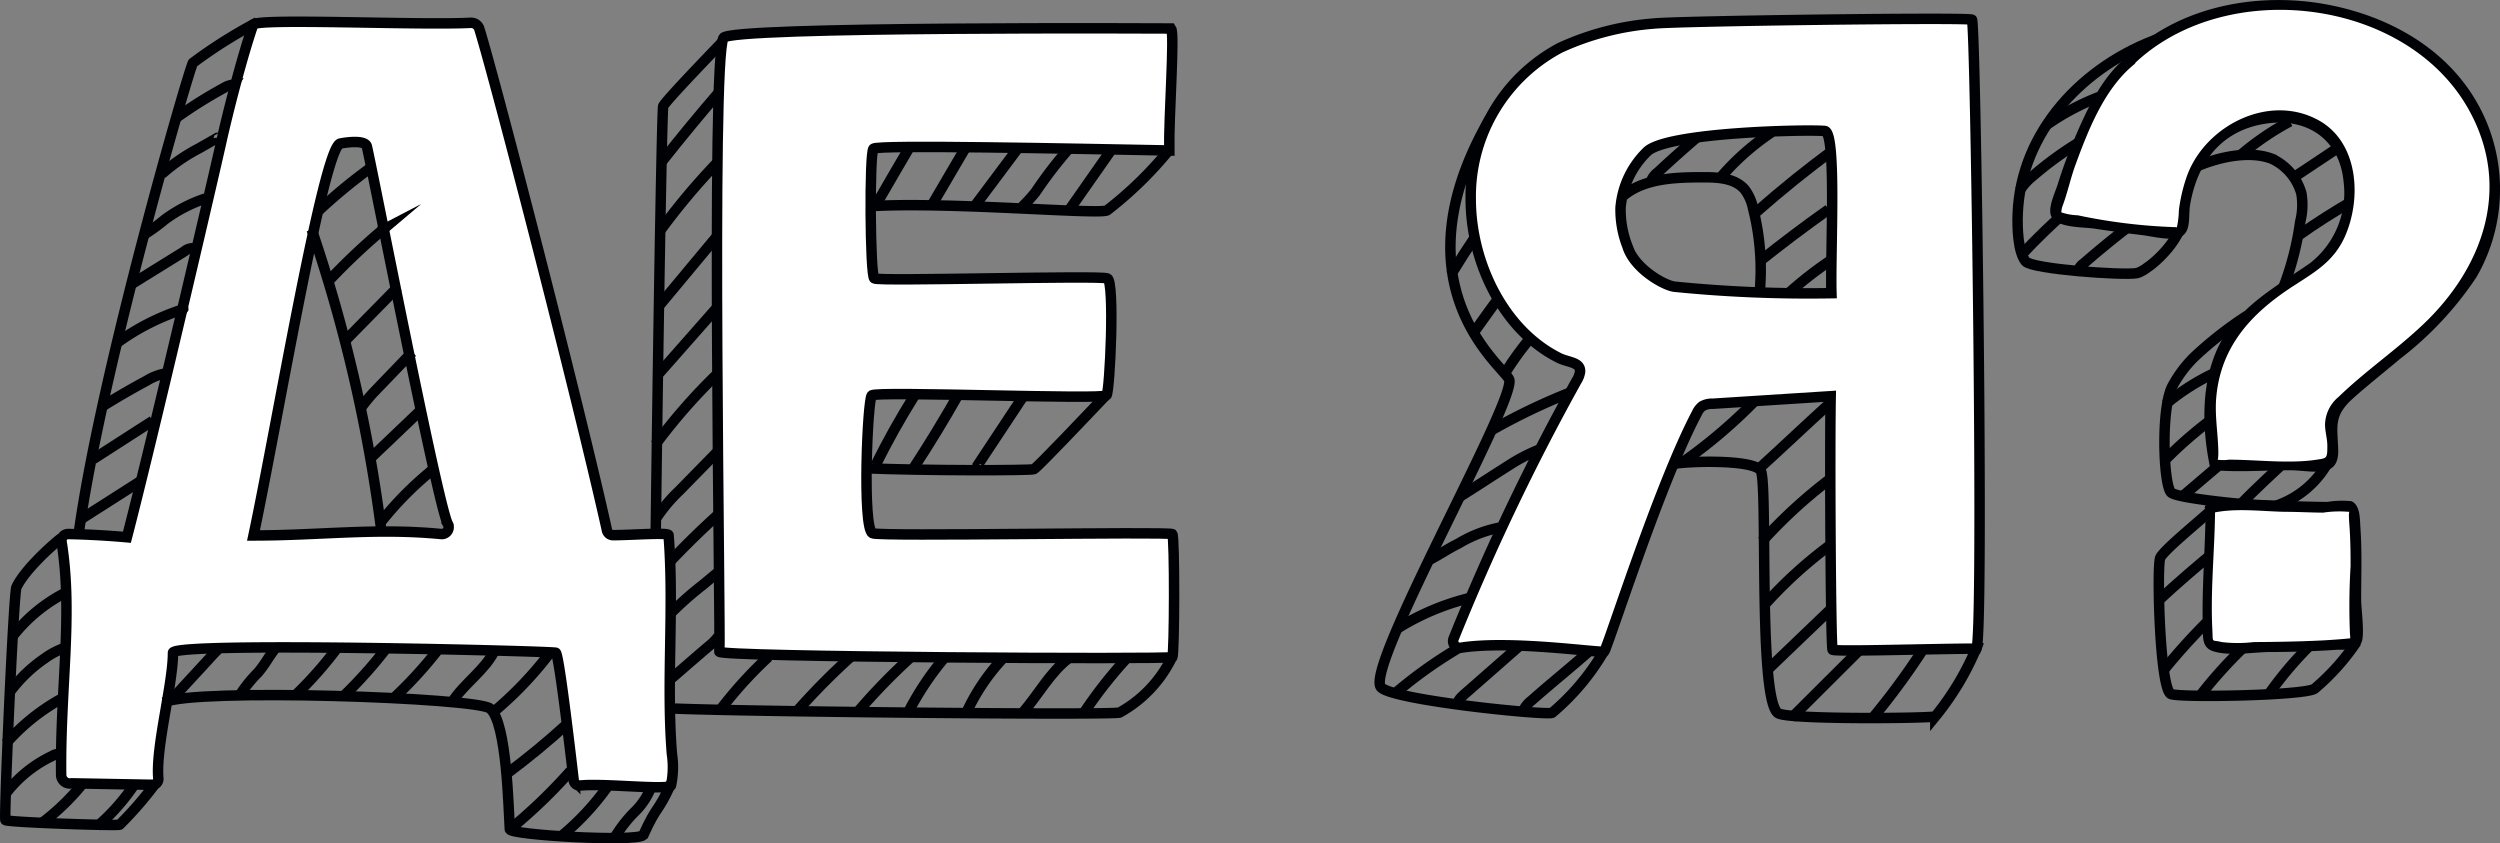 <svg xmlns="http://www.w3.org/2000/svg" viewBox="0 0 238.76 80.55"><rect x="0" y="0" width="238.76" height="80.55" fill="#808080" stroke="none"/><defs><style>.cls-1{fill:none;}.cls-1,.cls-4{stroke:#000105;stroke-miterlimit:10;}.cls-2,.cls-4{fill:#fff;}.cls-3{fill:#000105;}</style></defs><title>whereami_ua</title><g id="Слой_2" data-name="Слой 2"><g id="Слой_12" data-name="Слой 12"><path class="cls-1" d="M154.77,18.93c2-1.9,5.13-2,7.92-2,1.42,0,3,.08,3.94,1.17a4.44,4.44,0,0,1,.79,1.79,23.79,23.79,0,0,1,.64,8" transform="translate(0 0)"/><path class="cls-1" d="M159.79,44.32c1.28-.28,7.64-.47,8.36.62s-.29,22,1.68,23.18c1,.63,14.62.48,15,.3A26.57,26.57,0,0,0,189,61.27" transform="translate(0 0)"/><path class="cls-1" d="M142.3,11.3c-9.4,16.29,1.67,23.94,1.85,25,.43,2.4-13.91,27.6-12.25,29.35,1.17,1.24,16,2.72,16.34,2.42a22.41,22.41,0,0,0,5.13-6.21" transform="translate(0 0)"/><path class="cls-1" d="M138.57,26.24q1.16-1.91,2.41-3.76" transform="translate(0 0)"/><path class="cls-1" d="M140.82,31.66q1.35-1.9,2.73-3.78s.08-.1.14-.09.07.12,0,.11" transform="translate(0 0)"/><path class="cls-1" d="M143.61,35.85a28.28,28.28,0,0,1,2.71-3.75" transform="translate(0 0)"/><path class="cls-1" d="M142.43,41.1A59.17,59.17,0,0,1,150,37.47a.35.35,0,0,1-.33.21" transform="translate(0 0)"/><path class="cls-1" d="M139.41,47.44c1.73-1.08,3.11-2,4.84-3.09A16.26,16.26,0,0,1,147,42.94" transform="translate(0 0)"/><path class="cls-1" d="M136.59,53.43c1.05-.55,1.65-1,2.7-1.52a12.06,12.06,0,0,1,4.31-1.59" transform="translate(0 0)"/><path class="cls-1" d="M133.5,60a23.58,23.58,0,0,1,6.78-2.87" transform="translate(0 0)"/><path class="cls-1" d="M133.34,66.13a43.48,43.48,0,0,1,6.48-4.54l-.21.18" transform="translate(0 0)"/><path class="cls-1" d="M139.26,67.07c0-.27.54-.72.75-.9l5.46-4.79" transform="translate(0 0)"/><path class="cls-1" d="M145.49,67.84a2.69,2.69,0,0,1,.77-.93c1.74-1.54,3.86-3.26,5.6-4.79" transform="translate(0 0)"/><path class="cls-1" d="M160.77,44.1a49.41,49.41,0,0,0,6.81-5.79,1.17,1.17,0,0,1,.87-.47" transform="translate(0 0)"/><path class="cls-1" d="M168,44.75c2.06-1.87,4.77-4.44,6.83-6.3" transform="translate(0 0)"/><path class="cls-1" d="M168.29,51.7a47.32,47.32,0,0,1,6.55-6" transform="translate(0 0)"/><path class="cls-1" d="M168.55,57.73a42.08,42.08,0,0,1,6.3-5.72" transform="translate(0 0)"/><path class="cls-1" d="M168.77,64l6-5.75" transform="translate(0 0)"/><path class="cls-1" d="M171.09,68.57l6.75-6.73" transform="translate(0 0)"/><path class="cls-1" d="M179,68.38a67.81,67.81,0,0,0,5.26-7.3l-.37.18" transform="translate(0 0)"/><path class="cls-1" d="M157.59,17.68a1.81,1.81,0,0,1,.73-1.21q1.87-1.75,3.83-3.42" transform="translate(0 0)"/><path class="cls-1" d="M164.42,16.84a23.77,23.77,0,0,1,4.78-4.21" transform="translate(0 0)"/><path class="cls-1" d="M167.75,20.24q3.6-3.17,7.45-6" transform="translate(0 0)"/><path class="cls-1" d="M168,25q3.25-2.6,6.64-5" transform="translate(0 0)"/><path class="cls-1" d="M170.82,28a35,35,0,0,1,4.29-3.31.23.23,0,0,0-.25-.06" transform="translate(0 0)"/><path class="cls-1" d="M206.42,3.6C199,6.19,193,12.53,192.7,20.41c-.05,1.23,0,3.63.76,4.56.62.73,9.24,1.35,10.59,1.12.73-.12,3-1.87,4-3.92" transform="translate(0 0)"/><path class="cls-1" d="M209.91,15.85c2.08-.87,4.95-1.49,7.05-.69a5.19,5.19,0,0,1,2.83,3.31,6.59,6.59,0,0,1-.11,2.71,28.21,28.21,0,0,1-2.34,8" transform="translate(0 0)"/><path class="cls-1" d="M214.6,30.15a35.3,35.3,0,0,0-5.16,4.06,11.86,11.86,0,0,0-2,2.73c-1.07,2.15-.83,9.3-.1,10.09.59.64,9.53,1.43,10,1.28a8.92,8.92,0,0,0,5-4.18" transform="translate(0 0)"/><path class="cls-1" d="M211.14,48.76c-1.08,1-4.5,3.78-4.83,4.51s-.07,12.32,1,13c.6.38,12.83.17,13.75-.5a21.62,21.62,0,0,0,4-4.47" transform="translate(0 0)"/><path class="cls-1" d="M227.74,60.88" transform="translate(0 0)"/><path class="cls-1" d="M195.47,11.92a23.38,23.38,0,0,1,5-2.66l-.29.13" transform="translate(0 0)"/><path class="cls-1" d="M192.89,18.2a5.4,5.4,0,0,1,1.22-1.36,32.78,32.78,0,0,1,4.55-3.31" transform="translate(0 0)"/><path class="cls-1" d="M193.09,24.3q2-2.14,4.23-4.11" transform="translate(0 0)"/><path class="cls-1" d="M198.44,26a1.29,1.29,0,0,1,.55-.83q2-1.74,4.08-3.35" transform="translate(0 0)"/><path class="cls-1" d="M213.87,14.91a26.35,26.35,0,0,1,4.82-3.31" transform="translate(0 0)"/><path class="cls-1" d="M219.37,16.73,223.47,14s.07-.06.06-.1-.09,0-.06,0" transform="translate(0 0)"/><path class="cls-1" d="M219.47,22.52c1.61-1.15,3.66-2.45,5.38-3.43l-.34,0" transform="translate(0 0)"/><path class="cls-1" d="M206.82,38.61a21.57,21.57,0,0,1,5.14-3.2l-.37.22" transform="translate(0 0)"/><path class="cls-1" d="M206.79,43.91a39.3,39.3,0,0,1,4.62-4" transform="translate(0 0)"/><path class="cls-1" d="M208.42,47.41l3.89-3.31" transform="translate(0 0)"/><path class="cls-1" d="M214,48.14c1.27-1.29,3.21-3.13,4.56-4.34" transform="translate(0 0)"/><path class="cls-1" d="M206.18,57.32c1.69-1.57,3.8-3.4,5.59-4.84" transform="translate(0 0)"/><path class="cls-1" d="M206.64,64a58.56,58.56,0,0,1,4.23-4.68" transform="translate(0 0)"/><path class="cls-1" d="M210.24,66.29a42.23,42.23,0,0,1,4.25-4.67" transform="translate(0 0)"/><path class="cls-1" d="M216.57,66.45a35.47,35.47,0,0,1,3.95-4.72" transform="translate(0 0)"/><path class="cls-2" d="M203.45,5.79c-4.09,3.09-7.54,14.75-7.09,14.88,1.41.41,11.26,1.86,12,1.47.28-.16-.31-8.62,6.5-10.5,10.28-2.83,11.44,8.19,7.28,12.94-1.35,1.55-6.69,3.45-9.44,8.06-2.31,3.87-1.59,9.77-1.14,11.77,0,0,8.82-.08,10.81,0a.42.42,0,0,0,.44-.37c.26-3-1-4,.74-5.6,6.11-5.73,15.53-10.7,14.72-21.32C236.93,0,213.38-4.13,203.45,5.79" transform="translate(0 0)"/><path class="cls-3" d="M203.1,5.44c-2.37,1.93-3.78,5-4.94,7.71-.62,1.45-1.17,2.94-1.64,4.45-.23.74-.85,2-.69,2.83.28,1.38,3.1,1.23,4.23,1.41,1.47.22,2.94.43,4.41.6,1,.11,2.61.55,3.6.25,1.28-.39.89-2,1.1-3.17.7-4,2.93-7,7.08-7.69,4-.66,7.17,1.41,7.57,5.5a8.52,8.52,0,0,1-3.24,7.83c-3.35,2.31-7,4.25-8.8,8.13-1.57,3.42-1.48,7.63-.73,11.25a.51.51,0,0,0,.48.37c2.34.2,4.78,0,7.12,0,2.15,0,4.73.91,4.66-1.93-.06-2.25-.49-3.23,1.43-4.95,1.46-1.3,3-2.51,4.48-3.76a32.56,32.56,0,0,0,7.29-7.8A16.72,16.72,0,0,0,235.38,8C232,3.52,226.55,1,221,.23c-6.36-.85-13.24.65-17.94,5.21-.46.45.24,1.16.71.71C212.52-2.3,230-.24,235.88,10.66c4,7.38,1.2,15-4.53,20.39-2.55,2.41-5.47,4.4-8,6.85a3.53,3.53,0,0,0-1.3,2.64c0,.7.23,1.39.22,2.08,0,1.19-.07,1.13-1,1.28-2.65.41-5.71,0-8.4,0a3.68,3.68,0,0,1-1.1,0s.08.09.09-.57c0-1.83-.37-3.61-.19-5.47.47-4.94,3.5-8.08,7.5-10.64,2-1.29,3.7-2.29,4.74-4.55,1.67-3.66,1.38-9.13-2.56-11.23-4.73-2.53-10.71.59-12.46,5.29a15.51,15.51,0,0,0-.8,3.37,8.36,8.36,0,0,1-.15,1.43c-.16.47.45.15-.33.16a53.3,53.3,0,0,1-9.18-1.13,5.24,5.24,0,0,1-1.65-.31c.17.14,0,0,.2-.57.48-1.27.76-2.64,1.23-3.92,1.22-3.34,2.77-7.3,5.61-9.61.5-.41-.21-1.11-.71-.71Z" transform="translate(0 0)"/><path class="cls-2" d="M211.14,48.48c0,5.88-.61,12.46,0,13.16.28.32,14,.08,13.89-.34-.14-.59.42-13.13-.54-12.94-1.54.31-11.57-.39-13.35.13" transform="translate(0 0)"/><path class="cls-3" d="M210.64,48.48c0,3.79-.38,7.59-.26,11.38,0,1.09-.06,2,1,2.34,1.53.49,3.78.09,5.36.07,2.18,0,4.36-.07,6.54-.22.69,0,1.84.07,2.22-.62s0-3.25,0-4.18c0-2.28.09-4.57-.07-6.85-.06-.82,0-2.14-.85-2.53a8.43,8.43,0,0,0-2.28.06c-1.38,0-2.77-.06-4.15-.09-2.31-.06-4.91-.38-7.18.16-.63.15-.36,1.11.27,1,2.17-.51,4.71-.17,6.92-.12,1.23,0,2.47.07,3.7.08a10.51,10.51,0,0,1,2.56-.07c-.2-.17,0,1.61,0,1.93.06,1.08.07,2.16.07,3.24a63.62,63.62,0,0,0-.06,6.47,2.73,2.73,0,0,1,0,.73c-.09.37.5-.34.05-.3-.87.09-1.74.15-2.61.2-2.21.11-4.42.15-6.62.16a12.91,12.91,0,0,1-3.07,0c-1-.26-.82.17-.89-1.14-.2-3.86.24-7.77.26-11.63a.5.5,0,0,0-1,0Z" transform="translate(0 0)"/><path class="cls-4" d="M188.33,1.88c-.3-.24-28.14.12-30.4.37A26.2,26.2,0,0,0,149,4.56,16.06,16.06,0,0,0,140.46,19c0,6,3.09,12.53,8.44,15.19.86.43,2.08.38,2,1.33a2.24,2.24,0,0,1-.33.85A219.8,219.8,0,0,0,138.82,61a.64.64,0,0,0,.7.86c4.79-.75,13.39.54,13.68.36s5.2-15.84,8.85-22.74a1.82,1.82,0,0,1,.51-.68,1.84,1.84,0,0,1,1-.24l11.28-.72c-.1,4.87,0,24,.18,24.21s9.88-.1,13.74-.1C189.5,60.32,188.68,2.15,188.33,1.88ZM174.91,28a128.37,128.37,0,0,1-15-.62c-1-.13-3.83-1.73-4.48-3.85a9.6,9.6,0,0,1-.66-3.69,8.4,8.4,0,0,1,2.5-5.33c1.77-1.88,15.24-2.16,17-2C175.43,12.66,174.79,24.23,174.91,28Z" transform="translate(0 0)"/><path class="cls-1" d="M69.26,3.73c-1.67,1.73-5.72,5.94-5.92,6.41s-1,57.05-.83,57.4,43.84.8,44.42.51a12,12,0,0,0,5-5.29" transform="translate(0 0)"/><path class="cls-1" d="M111.64,14.34a36,36,0,0,1-5.91,5.75c-.84.45-16.89-1-23.83-.3" transform="translate(0 0)"/><path class="cls-1" d="M105.74,37.62c-2.07,2.18-6.7,7.06-7,7.19s-10.52.15-16.33-.1c.15,0-.39.87-.24.9" transform="translate(0 0)"/><path class="cls-1" d="M68.72,8.75Q65.92,12,63.24,15.39" transform="translate(0 0)"/><path class="cls-1" d="M68.56,15.47A64,64,0,0,0,63.07,22" transform="translate(0 0)"/><path class="cls-1" d="M68.58,22.44,62.9,29.26" transform="translate(0 0)"/><path class="cls-1" d="M68.74,29.08l-5.87,6.66" transform="translate(0 0)"/><path class="cls-1" d="M68.65,35.57a55.13,55.13,0,0,0-6.06,6.89" transform="translate(0 0)"/><path class="cls-1" d="M68.53,43.13l-3.65,3.73a15.14,15.14,0,0,0-2.19,2.6" transform="translate(0 0)"/><path class="cls-1" d="M68.63,49.1a84.63,84.63,0,0,0-6,6" transform="translate(0 0)"/><path class="cls-1" d="M68.49,54.72l-1.37,1.14a32,32,0,0,0-4.61,4.38" transform="translate(0 0)"/><path class="cls-1" d="M68.59,60.8a4.54,4.54,0,0,1-.87.89c-1.95,1.66-3.29,2.85-5.24,4.51" transform="translate(0 0)"/><path class="cls-1" d="M73.39,62.73a39.6,39.6,0,0,0-4.51,4.95" transform="translate(0 0)"/><path class="cls-1" d="M81.56,62.45a63.8,63.8,0,0,0-5.41,5.43" transform="translate(0 0)"/><path class="cls-1" d="M87,62.75A58.62,58.62,0,0,0,82,67.89" transform="translate(0 0)"/><path class="cls-1" d="M107.9,62.55A42.75,42.75,0,0,0,103.57,68" transform="translate(0 0)"/><path class="cls-1" d="M102,62.91c-1.68,1.28-2.91,3.53-4.3,5.12" transform="translate(0 0)"/><path class="cls-1" d="M95.75,62.91a19.61,19.61,0,0,0-3.46,5.16" transform="translate(0 0)"/><path class="cls-1" d="M90.21,62.81A27.3,27.3,0,0,0,86.75,68" transform="translate(0 0)"/><path class="cls-1" d="M87.3,37.84q-2,3.2-3.67,6.57" transform="translate(0 0)"/><path class="cls-1" d="M87.29,44.64q2.24-3.43,4.26-7" transform="translate(0 0)"/><path class="cls-1" d="M93.37,44.73c-.1-.05,0-.2,0-.3l4.32-6.53" transform="translate(0 0)"/><path class="cls-1" d="M102,20.22l4.2-6-.39.12" transform="translate(0 0)"/><path class="cls-1" d="M97.64,19.73a15.15,15.15,0,0,0,1.25-1.37A40.73,40.73,0,0,1,102.26,14" transform="translate(0 0)"/><path class="cls-1" d="M93,19.8l4.55-6.08" transform="translate(0 0)"/><path class="cls-1" d="M89.08,19.45l3.3-5.63" transform="translate(0 0)"/><path class="cls-1" d="M83.78,19.36l1.74-3,1.33-2.27.23-.37" transform="translate(0 0)"/><path class="cls-4" d="M68.7,62.24c-.07.52,43.05.74,43.26.52s.24-11.49,0-11.75-28,.25-28.63-.08c-1-.53-.48-12.74-.07-13.17s22.1.43,22.42,0,.8-10.86.08-11.17-21.85.3-22.26,0-.48-12-.08-12.39,19,0,28.25.17c-.06-3.23.54-11.14.17-11.65,0,0-42.19-.23-42.75.9C67.88,6,68.85,61.1,68.7,62.24Z" transform="translate(0 0)"/><path class="cls-4" d="M64.17,72c-.55-6.81.23-14.07-.32-20.89,0-.28-3.63,0-5.24,0a.61.61,0,0,1-.63-.41c-2.67-12.06-10.72-43.21-12.22-48a.82.82,0,0,0-.84-.52c-5.07.25-20.51-.47-20.74.18-1.06,3.06-2.43,8.4-3.06,11.25-.91,4.07-6.69,28.83-9,37.7-1.78-.16-3.74-.27-5.6-.31a.64.64,0,0,0-.64.75C7,58.7,5.74,65.64,5.84,74a.83.83,0,0,0,1,.81l7.7.14a.56.56,0,0,0,.58-.61c-.26-3,1.4-9,1.4-12,0-1.07,36.28-.15,36.56,0s1.2,7.81,1.71,12.17a.58.58,0,0,0,.63.51c2.33-.23,8.35.47,8.66,0A8.43,8.43,0,0,0,64.17,72ZM42.1,51c-6.21-.6-11.54.14-17.89.14,2.24-10.57,6.68-37.09,8.29-37.43.52-.11,2.39-.38,2.54.29.59,2.53,6.65,33.7,7.71,36A.66.66,0,0,1,42.1,51Z" transform="translate(0 0)"/><path class="cls-1" d="M24.59,2.12A45.83,45.83,0,0,0,18.43,6c-.3.31-8.82,29.63-10.92,45" transform="translate(0 0)"/><path class="cls-1" d="M14.89,74.76a34.57,34.57,0,0,1-3.46,4c-.26.13-10.75-.23-10.91-.44S1.3,56.65,1.57,56.08c.72-1.52,3-3.68,4.26-4.68" transform="translate(0 0)"/><path class="cls-1" d="M15.66,67.08c2.88-1.38,29.92-.46,31.15.59,1.62,1.38,1.75,9.71,1.88,11.53,0,.54,12,1.24,12.75.56,1.35-3,1.33-2,2.68-5" transform="translate(0 0)"/><path class="cls-1" d="M29.77,21.93a146.78,146.78,0,0,1,6.7,29.16" transform="translate(0 0)"/><path class="cls-1" d="M16.85,11.24a43.27,43.27,0,0,1,4.53-2.84,2.13,2.13,0,0,1,.87-.31l-.12.18" transform="translate(0 0)"/><path class="cls-1" d="M15.46,16.61A17.4,17.4,0,0,1,19,14.17l1.75-1s.09,0,.13,0,0,.09,0,0" transform="translate(0 0)"/><path class="cls-1" d="M13.75,22.41a18.31,18.31,0,0,0,2-1.45,13.91,13.91,0,0,1,3.86-2" transform="translate(0 0)"/><path class="cls-1" d="M12.46,27.2,17.62,24a1.25,1.25,0,0,1,1.06-.27" transform="translate(0 0)"/><path class="cls-1" d="M11.28,32.67a22.33,22.33,0,0,1,6.11-3.1.18.18,0,0,0,.11-.08s0-.11-.07-.09" transform="translate(0 0)"/><path class="cls-1" d="M9.79,38.8q2.07-1.29,4.23-2.45a5,5,0,0,1,1.91-.7l-.31,0" transform="translate(0 0)"/><path class="cls-1" d="M8.91,43.84l4.82-3.1.85-.54" transform="translate(0 0)"/><path class="cls-1" d="M7.65,49.63l5.8-3.7" transform="translate(0 0)"/><path class="cls-1" d="M30.38,20.17a51.31,51.31,0,0,1,5-4.13" transform="translate(0 0)"/><path class="cls-1" d="M31.35,26.87A62.07,62.07,0,0,1,36.48,22l-.23.12" transform="translate(0 0)"/><path class="cls-1" d="M33,32.5l5-5.09" transform="translate(0 0)"/><path class="cls-1" d="M34.44,39a15.18,15.18,0,0,1,1.2-1.48l3.73-3.88" transform="translate(0 0)"/><path class="cls-1" d="M35.3,43.84l5-4.77" transform="translate(0 0)"/><path class="cls-1" d="M36.32,49.93a31.81,31.81,0,0,1,5.21-5.23l-.48.38" transform="translate(0 0)"/><path class="cls-1" d="M1.22,60.75a15.17,15.17,0,0,1,5-4.13" transform="translate(0 0)"/><path class="cls-1" d="M1,66a13.92,13.92,0,0,1,3.28-3.13,7.45,7.45,0,0,1,1.9-1l-.25.1" transform="translate(0 0)"/><path class="cls-1" d="M.57,71A19.6,19.6,0,0,1,6,66.66" transform="translate(0 0)"/><path class="cls-1" d="M.5,75.85A12.1,12.1,0,0,1,5,72.19,1.21,1.21,0,0,1,5.69,72" transform="translate(0 0)"/><path class="cls-1" d="M4,78.6a22.1,22.1,0,0,0,4-3.89" transform="translate(0 0)"/><path class="cls-1" d="M9.28,78.93a19.8,19.8,0,0,0,3.55-4" transform="translate(0 0)"/><path class="cls-1" d="M16.36,67c0-.12.06-.23.14-.32l3.22-3.49c.52-.57.67-.75,1.22-1.3" transform="translate(0 0)"/><path class="cls-1" d="M22.9,66.39a13,13,0,0,1,1.75-2.17c.77-.92,1-1.51,1.74-2.43" transform="translate(0 0)"/><path class="cls-1" d="M28.23,66.38a36.89,36.89,0,0,0,4-4.53" transform="translate(0 0)"/><path class="cls-1" d="M32.79,66.5a41.31,41.31,0,0,0,4.14-4.63" transform="translate(0 0)"/><path class="cls-1" d="M37.69,66.59A39.14,39.14,0,0,0,42,61.83" transform="translate(0 0)"/><path class="cls-1" d="M43.18,67.06c1.13-1.8,3.17-3.06,4.09-5" transform="translate(0 0)"/><path class="cls-1" d="M46.91,68.18a34.82,34.82,0,0,0,5.53-5.72" transform="translate(0 0)"/><path class="cls-1" d="M48.25,74q3.14-2.32,6-4.94" transform="translate(0 0)"/><path class="cls-1" d="M48.68,79.21a49.69,49.69,0,0,0,5.8-5.57" transform="translate(0 0)"/><path class="cls-1" d="M53.58,79.88A24.69,24.69,0,0,0,58.11,75" transform="translate(0 0)"/><path class="cls-1" d="M58.77,79.88a12.65,12.65,0,0,1,1.91-2.41,6.5,6.5,0,0,0,1.6-2.59" transform="translate(0 0)"/></g></g></svg>